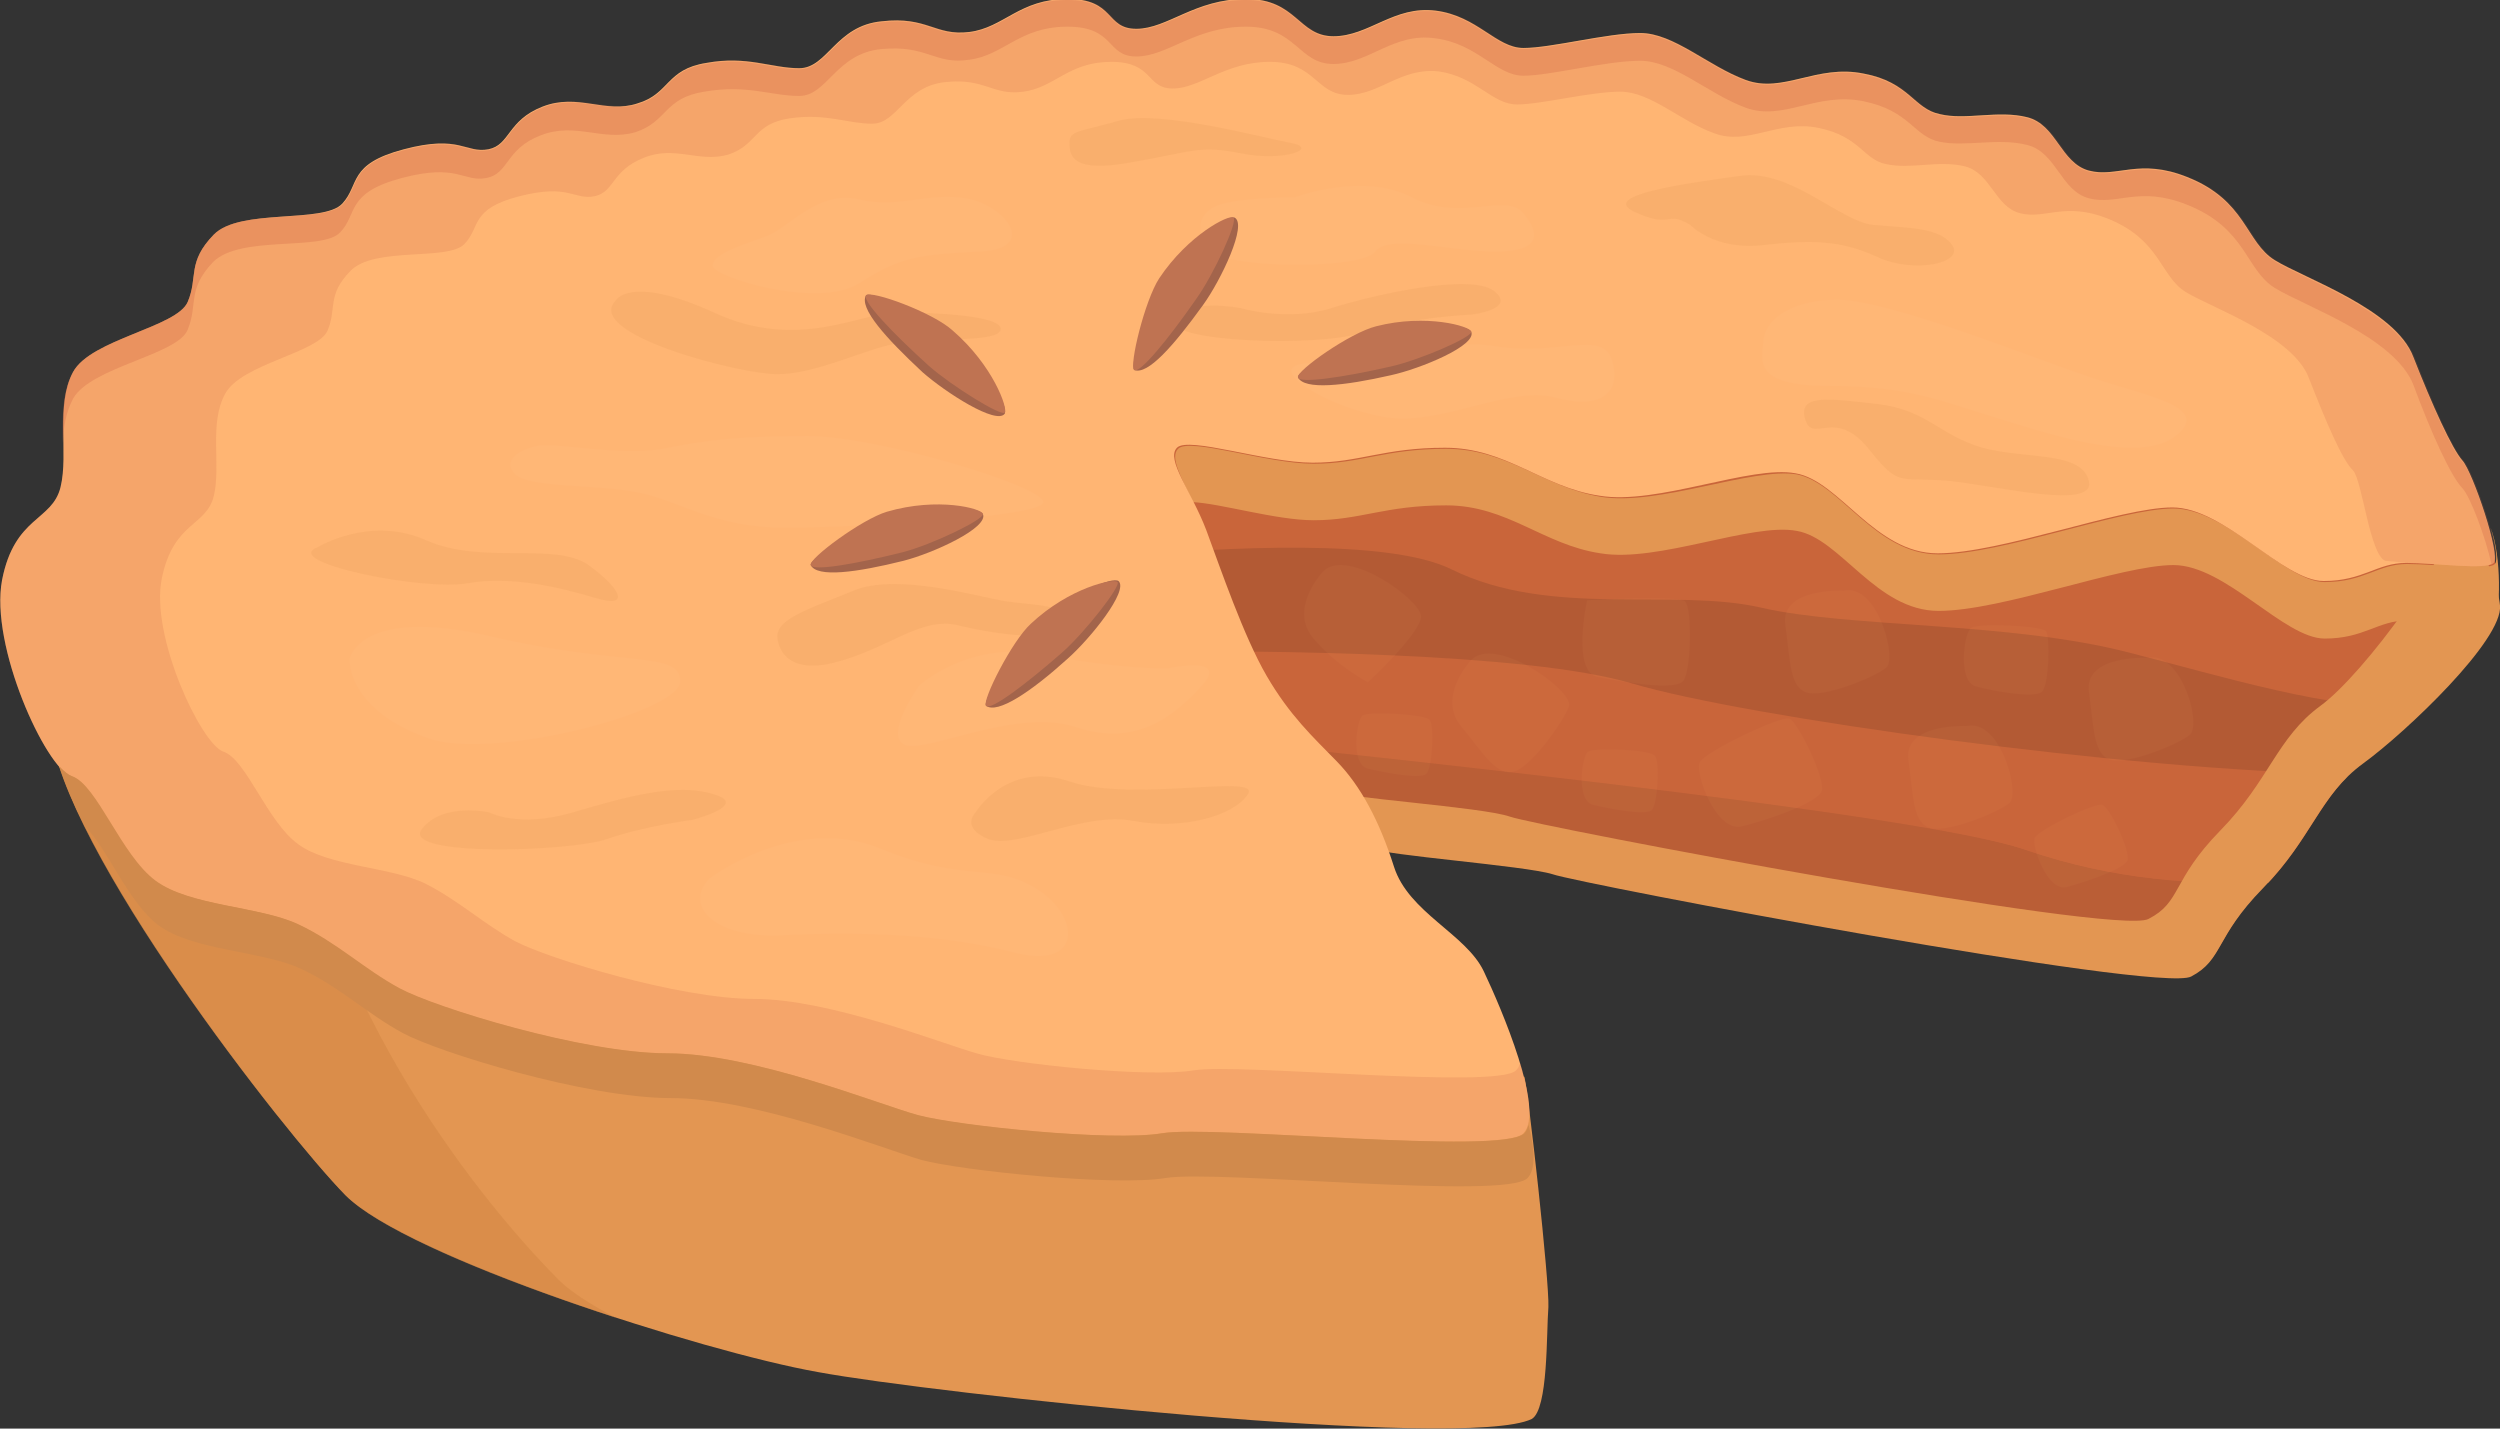 <svg width="42" height="24" viewBox="0 0 42 24" fill="none" xmlns="http://www.w3.org/2000/svg">
<rect x="0" y="0" width="42" height="24" fill="#333333" stroke="none"/>
<g clip-path="url(#clip0_678_4091)">
<path d="M23.086 14.221C23.191 14.329 25.628 14.508 26.084 14.651C26.539 14.812 36.268 16.657 36.811 16.37C37.355 16.084 37.197 15.726 38.021 14.884C38.845 14.042 38.968 13.326 39.704 12.788C40.44 12.251 41.983 10.137 41.93 9.564C41.877 8.991 41.316 8.418 41.316 8.418L22.262 6.484H19.195C19.195 6.484 18.581 8.955 18.739 9.117C18.897 9.278 19.282 13.881 19.387 13.934" fill="#C9653A"/>
<path d="M24.401 9.6C26.066 10.424 28.117 9.905 29.607 10.245C31.097 10.585 33.761 10.478 35.777 10.997C37.39 11.409 39.16 11.947 40.615 11.928C41.299 11.105 41.983 10.012 41.947 9.618C41.895 9.045 41.334 8.472 41.334 8.472L22.262 6.484H19.195C19.195 6.484 18.581 8.955 18.739 9.117C18.756 9.135 18.791 9.242 18.809 9.385C20.632 9.206 23.349 9.063 24.401 9.6Z" fill="#C9653A"/>
<path d="M34.024 14.275C32.201 13.648 22.297 12.627 19.212 12.305C19.282 12.896 19.352 13.361 19.387 13.379L23.103 14.221C23.209 14.329 25.645 14.508 26.101 14.651C26.557 14.812 36.285 16.657 36.829 16.37C37.372 16.084 37.214 15.726 38.038 14.884C38.073 14.848 38.091 14.83 38.108 14.794C36.899 14.866 35.532 14.794 34.024 14.275Z" fill="#BA5E36"/>
<path d="M19.037 10.979C19.089 11.427 19.159 11.911 19.212 12.305C22.297 12.609 32.201 13.63 34.024 14.275C35.549 14.794 36.899 14.866 38.108 14.83C38.739 14.15 38.95 13.541 39.423 13.057C35.812 13.003 29.361 12.09 27.433 11.535C25.663 10.997 21.351 10.961 19.037 10.979Z" fill="#C9653A"/>
<path d="M39.704 12.806C39.949 12.627 40.265 12.287 40.598 11.893C39.143 11.929 37.373 11.373 35.76 10.961C33.744 10.442 31.062 10.55 29.59 10.209C28.117 9.869 26.049 10.388 24.383 9.564C23.332 9.045 20.614 9.188 18.791 9.35C18.862 9.69 18.932 10.299 19.019 10.944C21.316 10.926 25.645 10.961 27.416 11.481C29.344 12.054 35.795 12.95 39.406 13.003C39.511 12.967 39.599 12.896 39.704 12.806Z" fill="#B35A34"/>
<path d="M42 10.173C41.947 9.6 41.316 8.454 41.316 8.454L41.176 8.436C41.194 8.507 41.211 8.561 41.211 8.633C41.264 9.206 39.721 11.319 38.985 11.857C38.249 12.394 38.126 13.11 37.302 13.952C36.478 14.794 36.654 15.152 36.093 15.439C35.549 15.725 25.82 13.881 25.365 13.719C24.909 13.558 22.472 13.397 22.367 13.29V14.203L23.086 14.257C23.191 14.364 25.628 14.543 26.083 14.687C26.539 14.848 36.268 16.692 36.811 16.406C37.355 16.119 37.197 15.761 38.021 14.919C38.845 14.078 38.967 13.361 39.704 12.824C40.44 12.287 42.053 10.746 42 10.173Z" fill="#E39652"/>
<path d="M25.61 18.09C25.68 18.376 26.031 21.529 26.013 21.958C25.978 22.388 26.013 23.678 25.733 23.839C24.628 24.376 15.671 23.409 13.743 23.051C11.815 22.711 6.836 21.117 5.802 20.078C4.768 19.021 1.052 14.257 0.841 12.215" fill="#E39652"/>
<g opacity="0.73">
<path opacity="0.73" d="M4.908 13.182L0.841 12.215C1.034 14.257 4.768 19.021 5.802 20.078C6.416 20.705 8.414 21.511 10.342 22.137C9.904 21.905 9.571 21.69 9.378 21.493C8.449 20.561 5.609 17.355 4.908 13.182Z" fill="#D18743"/>
</g>
<path d="M41.842 8.866C41.842 8.848 41.842 8.866 41.842 8.866C41.93 9.152 41.965 9.421 41.913 9.475C41.79 9.6 40.931 9.475 40.44 9.475C39.949 9.475 39.721 9.779 39.055 9.779C38.389 9.779 37.408 8.543 36.514 8.543C35.637 8.543 33.639 9.314 32.569 9.314C31.5 9.314 30.922 8.114 30.186 7.97C29.449 7.845 27.854 8.508 26.89 8.346C25.926 8.185 25.33 7.54 24.296 7.54C23.262 7.54 22.858 7.791 22.07 7.791C21.281 7.791 19.983 7.343 19.791 7.54C19.651 7.684 19.843 8.006 20.036 8.436C20.492 8.454 21.438 8.74 22.07 8.74C22.858 8.74 23.262 8.49 24.296 8.49C25.33 8.49 25.926 9.152 26.89 9.296C27.854 9.457 29.432 8.776 30.186 8.919C30.922 9.045 31.518 10.263 32.569 10.263C33.639 10.263 35.637 9.493 36.514 9.493C37.39 9.493 38.372 10.728 39.055 10.728C39.721 10.728 39.949 10.424 40.44 10.424C40.931 10.424 41.79 10.549 41.913 10.424C42 10.316 42.035 9.349 41.842 8.866Z" fill="#E39652"/>
<path d="M19.773 7.522C19.966 7.325 21.263 7.773 22.052 7.773C22.84 7.773 23.244 7.522 24.278 7.522C25.312 7.522 25.908 8.185 26.872 8.328C27.836 8.49 29.414 7.809 30.168 7.952C30.904 8.078 31.5 9.296 32.552 9.296C33.621 9.296 35.619 8.525 36.496 8.525C37.372 8.525 38.354 9.761 39.038 9.761C39.704 9.761 39.931 9.457 40.422 9.457C40.913 9.457 41.772 9.582 41.895 9.457C42.017 9.331 41.544 7.934 41.369 7.737C41.194 7.54 40.861 6.806 40.545 6C40.247 5.194 38.704 4.675 38.214 4.37C37.723 4.066 37.74 3.367 36.741 2.973C35.935 2.651 35.567 2.991 35.093 2.866C34.62 2.74 34.55 2.096 34.059 1.97C33.568 1.845 33.025 2.024 32.587 1.917C32.148 1.827 32.078 1.379 31.307 1.236C30.518 1.075 29.957 1.576 29.326 1.343C28.695 1.111 28.117 0.555 27.556 0.555C26.995 0.555 26.066 0.806 25.593 0.806C25.137 0.806 24.821 0.269 24.12 0.179C23.419 0.09 22.998 0.609 22.402 0.609C21.806 0.609 21.789 -0.018 20.93 -0.018C20.071 -0.018 19.615 0.484 19.089 0.484C18.563 0.484 18.739 -0.018 17.932 -0.018C17.126 -0.018 16.863 0.466 16.285 0.537C15.706 0.609 15.583 0.269 14.812 0.358C14.041 0.43 13.901 1.146 13.427 1.146C12.954 1.146 12.551 0.931 11.867 1.057C11.184 1.164 11.254 1.576 10.71 1.737C10.167 1.917 9.711 1.558 9.115 1.791C8.519 2.024 8.572 2.436 8.204 2.508C7.818 2.579 7.73 2.257 6.784 2.508C5.837 2.758 6.048 3.099 5.75 3.421C5.434 3.761 4.032 3.493 3.593 3.94C3.138 4.406 3.33 4.657 3.155 5.069C2.98 5.499 1.525 5.696 1.227 6.251C0.929 6.806 1.157 7.612 1.017 8.185C0.876 8.758 0.245 8.669 0.035 9.743C-0.175 10.854 0.771 12.896 1.192 13.039C1.613 13.182 2.016 14.364 2.594 14.794C3.173 15.224 4.365 15.224 4.996 15.528C5.644 15.833 6.1 16.281 6.696 16.603C7.292 16.925 9.781 17.696 11.201 17.696C12.621 17.696 14.742 18.537 15.408 18.734C16.074 18.913 18.651 19.182 19.51 19.039C20.351 18.896 25.242 19.415 25.593 19.039C25.961 18.663 25.224 16.943 24.927 16.317C24.628 15.69 23.664 15.331 23.419 14.561C23.174 13.791 22.858 13.2 22.455 12.788C22.052 12.376 21.666 12.018 21.28 11.355C20.895 10.693 20.509 9.564 20.264 8.902C20.018 8.257 19.58 7.719 19.773 7.522Z" fill="#FFB573"/>
<path opacity="0.2" d="M40.44 9.457C40.931 9.457 41.79 9.582 41.912 9.457C42.035 9.331 41.562 7.934 41.386 7.737C41.211 7.558 40.878 6.806 40.562 6C40.247 5.194 38.722 4.675 38.231 4.37C37.74 4.066 37.758 3.367 36.759 2.973C35.952 2.651 35.584 2.991 35.111 2.866C34.638 2.74 34.568 2.096 34.077 1.97C33.586 1.845 33.042 2.024 32.604 1.917C32.166 1.827 32.096 1.379 31.325 1.236C30.536 1.075 29.975 1.576 29.344 1.343C28.713 1.111 28.134 0.555 27.573 0.555C27.012 0.555 26.083 0.806 25.61 0.806C25.154 0.806 24.839 0.269 24.138 0.179C23.436 0.09 23.016 0.609 22.42 0.609C21.824 0.609 21.806 -0.018 20.947 -0.018C20.088 -0.018 19.633 0.484 19.107 0.484C18.581 0.484 18.756 -0.018 17.95 -0.018C17.143 -0.018 16.881 0.466 16.302 0.537C15.724 0.609 15.601 0.269 14.83 0.358C14.058 0.43 13.918 1.146 13.445 1.146C12.972 1.146 12.568 0.931 11.885 1.057C11.201 1.164 11.271 1.576 10.728 1.737C10.184 1.899 9.729 1.558 9.133 1.791C8.537 2.024 8.589 2.436 8.221 2.508C7.835 2.579 7.748 2.257 6.801 2.508C5.855 2.758 6.065 3.099 5.767 3.421C5.434 3.761 4.032 3.493 3.593 3.94C3.138 4.406 3.33 4.657 3.155 5.069C2.98 5.499 1.525 5.696 1.227 6.251C0.929 6.806 1.157 7.612 1.017 8.185C0.876 8.758 0.245 8.669 0.035 9.743C-0.175 10.854 0.771 12.896 1.192 13.039C1.613 13.182 2.016 14.364 2.594 14.794C3.173 15.224 4.365 15.224 4.996 15.528C5.644 15.833 6.1 16.281 6.696 16.603C7.292 16.925 9.781 17.696 11.201 17.696C12.621 17.696 14.742 18.537 15.408 18.734C16.074 18.913 18.651 19.182 19.51 19.039C20.369 18.896 25.242 19.415 25.593 19.039C25.768 18.86 25.698 18.376 25.54 17.857C25.523 17.91 25.505 17.946 25.47 17.982C25.154 18.305 20.807 17.857 20.053 17.982C19.3 18.108 17.003 17.875 16.407 17.696C15.829 17.534 13.936 16.782 12.674 16.782C11.411 16.782 9.203 16.102 8.659 15.815C8.133 15.528 7.713 15.134 7.152 14.848C6.573 14.561 5.522 14.561 5.013 14.185C4.487 13.809 4.137 12.752 3.751 12.627C3.383 12.502 2.524 10.693 2.717 9.725C2.91 8.758 3.471 8.848 3.593 8.328C3.716 7.809 3.506 7.111 3.786 6.609C4.067 6.108 5.346 5.928 5.504 5.552C5.662 5.176 5.487 4.961 5.89 4.549C6.293 4.137 7.52 4.388 7.8 4.102C8.081 3.815 7.888 3.511 8.729 3.296C9.571 3.081 9.641 3.367 9.992 3.296C10.325 3.224 10.272 2.866 10.815 2.651C11.341 2.436 11.745 2.74 12.235 2.597C12.726 2.436 12.656 2.078 13.27 1.988C13.883 1.899 14.234 2.078 14.654 2.078C15.075 2.078 15.198 1.451 15.881 1.379C16.565 1.308 16.67 1.612 17.196 1.54C17.722 1.469 17.95 1.039 18.669 1.039C19.387 1.039 19.247 1.487 19.703 1.487C20.159 1.487 20.579 1.039 21.333 1.039C22.104 1.039 22.104 1.594 22.648 1.594C23.174 1.594 23.542 1.128 24.173 1.2C24.804 1.29 25.067 1.755 25.487 1.755C25.891 1.755 26.714 1.54 27.223 1.54C27.731 1.54 28.239 2.042 28.8 2.239C29.361 2.454 29.87 2.006 30.553 2.149C31.255 2.293 31.307 2.687 31.693 2.758C32.096 2.848 32.569 2.687 33.007 2.794C33.446 2.902 33.516 3.475 33.937 3.582C34.357 3.69 34.69 3.385 35.409 3.672C36.303 4.03 36.285 4.639 36.724 4.908C37.162 5.176 38.529 5.642 38.792 6.358C39.072 7.075 39.353 7.737 39.528 7.899C39.686 8.06 39.809 9.314 40.072 9.421L40.44 9.457Z" fill="#CF6446"/>
<path d="M2.664 15.546C3.243 15.976 4.435 15.976 5.066 16.281C5.714 16.585 6.17 17.033 6.766 17.355C7.362 17.678 9.851 18.448 11.271 18.448C12.691 18.448 14.812 19.29 15.478 19.487C16.144 19.666 18.721 19.934 19.58 19.791C20.421 19.648 25.312 20.167 25.663 19.791C25.803 19.648 25.785 19.308 25.68 18.896C25.663 18.949 25.645 19.003 25.61 19.039C25.242 19.415 20.369 18.896 19.527 19.039C18.686 19.182 16.092 18.913 15.426 18.734C14.759 18.555 12.656 17.696 11.219 17.696C9.799 17.696 7.31 16.925 6.714 16.603C6.118 16.281 5.662 15.833 5.013 15.528C4.365 15.224 3.19 15.224 2.612 14.794C2.033 14.364 1.63 13.182 1.209 13.039C1.157 13.021 1.087 12.967 0.999 12.878C1.104 13.182 1.244 13.54 1.437 13.899C1.788 14.221 2.156 15.17 2.664 15.546Z" fill="#D18A4C"/>
<g opacity="0.15">
<path opacity="0.15" d="M5.872 11.069C5.872 11.069 6.047 10.174 8.256 10.693C10.465 11.212 11.429 10.926 11.429 11.445C11.429 11.964 8.309 12.771 7.222 12.412C6.17 12.054 5.872 11.445 5.872 11.069Z" fill="white"/>
<path opacity="0.15" d="M11.92 14.758C11.92 14.758 13.357 13.666 14.795 14.257C16.232 14.848 16.688 14.472 17.424 14.938C18.16 15.403 18.195 16.317 17.003 15.994C15.811 15.69 14.462 15.654 13.235 15.708C12.025 15.797 11.464 15.224 11.92 14.758Z" fill="white"/>
<path opacity="0.15" d="M29.624 5.732C29.607 6.036 29.414 6.484 30.729 6.484C32.043 6.484 32.604 6.735 33.428 6.985C34.252 7.236 35.917 7.827 36.548 7.326C37.197 6.824 36.005 6.645 35.076 6.323C34.164 6.018 31.728 5.033 30.851 5.033C29.992 5.051 29.642 5.427 29.624 5.732Z" fill="white"/>
<path opacity="0.15" d="M10.727 8.275C11.429 8.418 12.007 8.866 13.181 8.866C14.356 8.866 17.529 8.687 17.529 8.436C17.529 8.167 14.742 7.325 13.567 7.325C12.375 7.325 11.849 7.397 11.131 7.54C10.412 7.666 9.36 7.433 9.045 7.487C8.747 7.54 8.414 7.737 8.659 7.97C8.904 8.203 10.026 8.131 10.727 8.275Z" fill="white"/>
<path opacity="0.15" d="M12.901 3.958C13.252 3.815 13.76 3.188 14.426 3.349C15.092 3.511 15.583 3.224 16.232 3.332C16.88 3.439 17.476 4.191 16.442 4.227C15.408 4.281 15.127 4.317 14.426 4.764C13.743 5.194 11.972 4.657 11.972 4.46C11.99 4.245 12.533 4.102 12.901 3.958Z" fill="white"/>
<path opacity="0.15" d="M21.754 3.314C21.754 3.314 22.893 2.884 23.717 3.314C24.541 3.744 25.295 3.224 25.593 3.582C25.891 3.941 25.873 4.227 25.119 4.227C24.366 4.227 23.331 3.923 23.103 4.227C22.893 4.532 20.649 4.514 20.369 4.227C20.088 3.941 20.106 3.654 20.369 3.493C20.632 3.314 21.754 3.314 21.754 3.314Z" fill="white"/>
<path opacity="0.15" d="M15.443 11.517C15.443 11.517 16.285 10.746 17.547 10.997C18.809 11.248 19.615 11.23 19.615 11.23C19.615 11.23 20.667 10.997 20.194 11.517C19.72 12.036 19.089 12.555 18.072 12.215C17.056 11.875 15.478 12.699 15.18 12.502C14.865 12.322 15.443 11.517 15.443 11.517Z" fill="white"/>
<path opacity="0.15" d="M23.612 6.054C23.612 6.054 24.138 5.66 25.154 5.821C26.171 5.982 26.925 5.534 27.083 6.054C27.24 6.573 26.925 6.896 26.136 6.681C25.347 6.466 24.173 7.182 23.244 7.003C22.297 6.842 21.228 6.179 21.912 6.108C22.595 6.054 23.086 6.269 23.612 6.054Z" fill="white"/>
</g>
<g opacity="0.22">
<path opacity="0.22" d="M22.227 9.6C22.227 9.6 21.648 10.209 22.052 10.711C22.455 11.194 22.981 11.463 22.981 11.463C22.981 11.463 23.875 10.639 23.875 10.352C23.857 10.066 22.63 9.188 22.227 9.6Z" fill="#FFB573"/>
<path opacity="0.22" d="M24.716 11.087C24.716 11.087 24.138 11.696 24.541 12.197C24.944 12.681 25.154 13.075 25.47 12.95C25.785 12.824 26.346 12 26.364 11.839C26.364 11.553 25.119 10.675 24.716 11.087Z" fill="#FFB573"/>
<path opacity="0.22" d="M33.042 12.197C33.042 12.197 31.973 12.143 32.061 12.77C32.148 13.397 32.131 13.845 32.446 13.916C32.779 13.988 33.691 13.594 33.779 13.469C33.919 13.236 33.586 12.072 33.042 12.197Z" fill="#FFB573"/>
<path opacity="0.22" d="M36.075 11.051C36.075 11.051 35.006 10.997 35.093 11.624C35.181 12.251 35.164 12.699 35.479 12.77C35.812 12.842 36.724 12.448 36.811 12.322C36.969 12.072 36.618 10.925 36.075 11.051Z" fill="#FFB573"/>
<path opacity="0.22" d="M30.974 9.923C30.974 9.923 29.905 9.869 29.992 10.496C30.08 11.123 30.062 11.57 30.378 11.642C30.711 11.714 31.623 11.32 31.71 11.194C31.851 10.961 31.517 9.797 30.974 9.923Z" fill="#FFB573"/>
<path opacity="0.22" d="M26.662 10.084C26.662 10.084 26.399 11.284 26.837 11.373C27.275 11.463 28.134 11.606 28.274 11.445C28.415 11.302 28.432 10.209 28.309 10.102C28.187 9.994 26.662 10.084 26.662 10.084Z" fill="#FFB573"/>
<path opacity="0.22" d="M28.555 12.806C28.467 12.985 28.835 14.006 29.274 13.881C29.712 13.773 30.536 13.487 30.606 13.29C30.676 13.092 30.203 12.125 30.062 12.072C29.922 12.018 28.643 12.627 28.555 12.806Z" fill="#FFB573"/>
<path opacity="0.22" d="M34.182 14.078C34.129 14.203 34.392 14.991 34.725 14.902C35.059 14.812 35.69 14.597 35.742 14.454C35.795 14.293 35.444 13.558 35.321 13.522C35.216 13.469 34.252 13.934 34.182 14.078Z" fill="#FFB573"/>
<path opacity="0.22" d="M33.112 10.549C32.99 10.639 32.884 11.463 33.2 11.534C33.533 11.624 34.182 11.731 34.304 11.624C34.427 11.516 34.444 10.693 34.374 10.603C34.304 10.513 33.235 10.46 33.112 10.549Z" fill="#FFB573"/>
<path opacity="0.22" d="M26.679 12.627C26.574 12.699 26.469 13.451 26.767 13.523C27.065 13.594 27.643 13.702 27.748 13.612C27.854 13.505 27.889 12.77 27.801 12.699C27.748 12.591 26.784 12.556 26.679 12.627Z" fill="#FFB573"/>
<path opacity="0.22" d="M22.893 12.018C22.788 12.09 22.683 12.842 22.981 12.914C23.279 12.985 23.857 13.093 23.962 13.003C24.067 12.896 24.103 12.161 24.015 12.09C23.945 12 22.998 11.946 22.893 12.018Z" fill="#FFB573"/>
</g>
<path opacity="0.3" d="M3.155 5.534C3.33 5.104 3.138 4.872 3.576 4.406C4.032 3.94 5.416 4.227 5.714 3.904C6.012 3.6 5.802 3.242 6.749 2.991C7.695 2.74 7.783 3.063 8.169 2.991C8.554 2.919 8.484 2.507 9.08 2.275C9.676 2.042 10.114 2.382 10.675 2.221C11.219 2.042 11.149 1.648 11.832 1.54C12.551 1.415 12.954 1.612 13.427 1.612C13.901 1.612 14.041 0.896 14.812 0.824C15.583 0.752 15.706 1.093 16.285 1.003C16.863 0.931 17.126 0.448 17.932 0.448C18.739 0.448 18.581 0.949 19.089 0.949C19.615 0.949 20.071 0.448 20.93 0.448C21.789 0.448 21.806 1.075 22.402 1.075C22.998 1.075 23.419 0.537 24.12 0.645C24.821 0.734 25.137 1.272 25.593 1.272C26.048 1.272 26.977 1.021 27.556 1.021C28.117 1.021 28.695 1.576 29.326 1.809C29.957 2.042 30.518 1.54 31.307 1.701C32.096 1.863 32.148 2.293 32.587 2.382C33.025 2.472 33.568 2.31 34.059 2.436C34.55 2.561 34.62 3.206 35.093 3.331C35.567 3.457 35.935 3.116 36.741 3.439C37.74 3.833 37.723 4.531 38.214 4.836C38.704 5.14 40.23 5.66 40.545 6.466C40.843 7.272 41.176 8.006 41.369 8.203C41.492 8.328 41.755 9.009 41.86 9.493C41.877 9.493 41.877 9.475 41.895 9.475C42.017 9.349 41.544 7.952 41.369 7.755C41.194 7.576 40.861 6.824 40.545 6.018C40.23 5.212 38.704 4.693 38.214 4.388C37.723 4.084 37.74 3.385 36.741 2.991C35.935 2.669 35.567 3.009 35.093 2.884C34.62 2.758 34.55 2.113 34.059 1.988C33.568 1.863 33.025 2.042 32.587 1.934C32.148 1.845 32.078 1.397 31.307 1.254C30.518 1.093 29.957 1.594 29.326 1.361C28.695 1.128 28.117 0.573 27.556 0.573C26.995 0.573 26.066 0.824 25.593 0.824C25.137 0.824 24.821 0.287 24.12 0.197C23.419 0.107 22.998 0.627 22.402 0.627C21.806 0.627 21.789 0 20.93 0C20.071 0 19.615 0.501 19.089 0.501C18.563 0.501 18.739 0 17.932 0C17.126 0 16.863 0.484 16.285 0.555C15.706 0.627 15.583 0.287 14.812 0.376C14.041 0.448 13.901 1.164 13.427 1.164C12.954 1.164 12.551 0.949 11.867 1.075C11.184 1.182 11.254 1.594 10.71 1.755C10.167 1.916 9.711 1.576 9.115 1.809C8.519 2.042 8.572 2.454 8.204 2.525C7.818 2.597 7.73 2.275 6.784 2.525C5.837 2.776 6.048 3.116 5.75 3.439C5.434 3.761 4.032 3.493 3.593 3.94C3.138 4.406 3.33 4.657 3.155 5.069C2.98 5.499 1.525 5.696 1.227 6.251C1.034 6.591 1.052 7.039 1.052 7.451C1.069 7.182 1.104 6.931 1.227 6.699C1.525 6.161 2.997 5.964 3.155 5.534Z" fill="#CF6446"/>
<g opacity="0.35">
<path opacity="0.35" d="M10.342 5.051C10.342 5.051 10.57 4.603 11.99 5.248C13.41 5.91 14.462 5.248 15.075 5.248C15.689 5.248 16.846 5.302 16.811 5.534C16.793 5.767 15.654 5.66 15.075 5.767C14.497 5.875 13.708 6.287 13.059 6.287C12.411 6.287 9.799 5.606 10.342 5.051Z" fill="#D18743"/>
<path opacity="0.35" d="M5.346 9.188C5.346 9.188 6.223 8.651 7.169 9.081C8.116 9.492 9.325 9.098 9.886 9.492C10.43 9.886 10.605 10.227 10.009 10.048C9.413 9.869 8.589 9.672 7.87 9.797C7.134 9.94 4.663 9.439 5.346 9.188Z" fill="#D18743"/>
<path opacity="0.35" d="M16.39 13.648C16.39 13.648 16.916 12.77 17.967 13.128C19.037 13.487 21.193 12.985 20.965 13.343C20.737 13.701 19.878 13.952 19.037 13.791C18.195 13.63 17.091 14.275 16.6 14.096C16.127 13.899 16.39 13.648 16.39 13.648Z" fill="#D18743"/>
<path opacity="0.35" d="M8.221 13.648C8.221 13.648 8.712 13.916 9.623 13.648C10.535 13.379 11.376 13.146 11.99 13.343C12.603 13.522 11.639 13.773 11.639 13.773C11.639 13.773 10.816 13.88 10.202 14.095C9.588 14.31 6.749 14.4 7.082 13.934C7.432 13.469 8.221 13.648 8.221 13.648Z" fill="#D18743"/>
<path opacity="0.35" d="M20.842 5.176C20.842 5.176 21.631 5.409 22.367 5.176C23.103 4.943 24.716 4.585 25.102 4.89C25.487 5.194 24.733 5.284 24.733 5.284C24.733 5.284 23.612 5.337 22.893 5.588C22.157 5.839 19.545 5.749 19.738 5.373C19.93 4.997 20.842 5.176 20.842 5.176Z" fill="#D18743"/>
<path opacity="0.35" d="M28.397 3.779C28.397 3.779 28.8 4.209 29.607 4.119C30.413 4.03 30.921 4.03 31.535 4.316C32.148 4.603 33.007 4.424 32.797 4.119C32.587 3.815 32.061 3.833 31.482 3.779C30.904 3.725 30.097 2.83 29.221 2.955C28.345 3.08 26.837 3.277 27.468 3.564C28.099 3.851 27.976 3.528 28.397 3.779Z" fill="#D18743"/>
<path opacity="0.35" d="M13.059 10.692C13.059 10.692 13.059 11.355 13.988 11.14C14.935 10.907 15.478 10.334 16.127 10.513C16.775 10.674 18.002 10.818 17.967 10.477C17.932 10.137 17.354 10.173 16.898 10.101C16.442 10.03 15.075 9.618 14.339 9.922C13.602 10.227 13.059 10.388 13.059 10.692Z" fill="#D18743"/>
<path opacity="0.35" d="M17.967 2.4C17.967 2.615 18.002 2.919 19.037 2.722C20.071 2.543 20.141 2.436 20.86 2.579C21.578 2.722 22.174 2.49 21.683 2.4C21.193 2.31 19.492 1.845 18.809 2.024C18.125 2.221 17.967 2.185 17.967 2.4Z" fill="#D18743"/>
<path opacity="0.35" d="M30.325 7.039C30.448 7.469 30.816 6.842 31.377 7.522C31.921 8.203 31.868 8.006 32.727 8.078C33.586 8.167 35.216 8.579 35.093 8.078C34.971 7.576 34.041 7.719 33.305 7.522C32.569 7.307 32.394 6.895 31.552 6.788C30.729 6.698 30.203 6.609 30.325 7.039Z" fill="#D18743"/>
</g>
<path d="M14.549 4.961C14.427 5.176 14.882 5.678 15.496 6.251C15.882 6.591 16.741 7.146 16.881 6.949C16.933 6.824 16.635 6.251 15.969 5.66C15.619 5.355 14.637 4.872 14.549 4.961Z" fill="#A3644B"/>
<path d="M14.55 4.961C14.479 5.051 14.988 5.588 15.601 6.143C15.987 6.484 16.828 7.003 16.881 6.931C16.933 6.86 16.688 6.143 16.004 5.552C15.671 5.248 14.637 4.872 14.55 4.961Z" fill="#BF7352"/>
<path d="M13.62 9.493C13.725 9.708 14.391 9.618 15.18 9.421C15.671 9.296 16.618 8.866 16.512 8.633C16.442 8.526 15.811 8.454 14.952 8.687C14.532 8.812 13.585 9.385 13.62 9.493Z" fill="#A3644B"/>
<path d="M13.62 9.493C13.655 9.6 14.374 9.475 15.163 9.278C15.653 9.152 16.547 8.722 16.512 8.633C16.495 8.543 15.759 8.346 14.9 8.597C14.479 8.722 13.585 9.385 13.62 9.493Z" fill="#BF7352"/>
<path d="M16.565 11.857C16.758 12 17.319 11.624 17.933 11.069C18.318 10.729 18.967 9.923 18.791 9.761C18.686 9.69 18.073 9.923 17.424 10.514C17.091 10.836 16.495 11.767 16.565 11.857Z" fill="#A3644B"/>
<path d="M16.565 11.857C16.635 11.947 17.231 11.499 17.845 10.961C18.23 10.621 18.844 9.833 18.774 9.779C18.721 9.708 17.968 9.869 17.319 10.478C17.003 10.764 16.495 11.768 16.565 11.857Z" fill="#BF7352"/>
<path d="M21.806 6.34C21.911 6.555 22.577 6.484 23.366 6.304C23.857 6.197 24.821 5.803 24.716 5.57C24.646 5.463 24.015 5.373 23.156 5.57C22.735 5.678 21.771 6.233 21.806 6.34Z" fill="#A3644B"/>
<path d="M21.806 6.34C21.824 6.448 22.56 6.34 23.349 6.161C23.84 6.054 24.751 5.66 24.716 5.57C24.698 5.481 23.962 5.266 23.121 5.481C22.683 5.588 21.771 6.233 21.806 6.34Z" fill="#BF7352"/>
<path d="M19.055 6.216C19.283 6.305 19.721 5.804 20.212 5.123C20.51 4.711 20.966 3.762 20.738 3.654C20.615 3.619 20.09 3.977 19.581 4.711C19.318 5.087 18.968 6.144 19.055 6.216Z" fill="#A3644B"/>
<path d="M19.054 6.215C19.142 6.287 19.615 5.714 20.089 5.033C20.387 4.621 20.807 3.708 20.72 3.654C20.649 3.6 19.966 3.94 19.475 4.675C19.23 5.051 18.967 6.143 19.054 6.215Z" fill="#BF7352"/>
</g>
<defs>
<clipPath id="clip0_678_4091">
<rect width="42" height="24" fill="white"/>
</clipPath>
</defs>
</svg>
